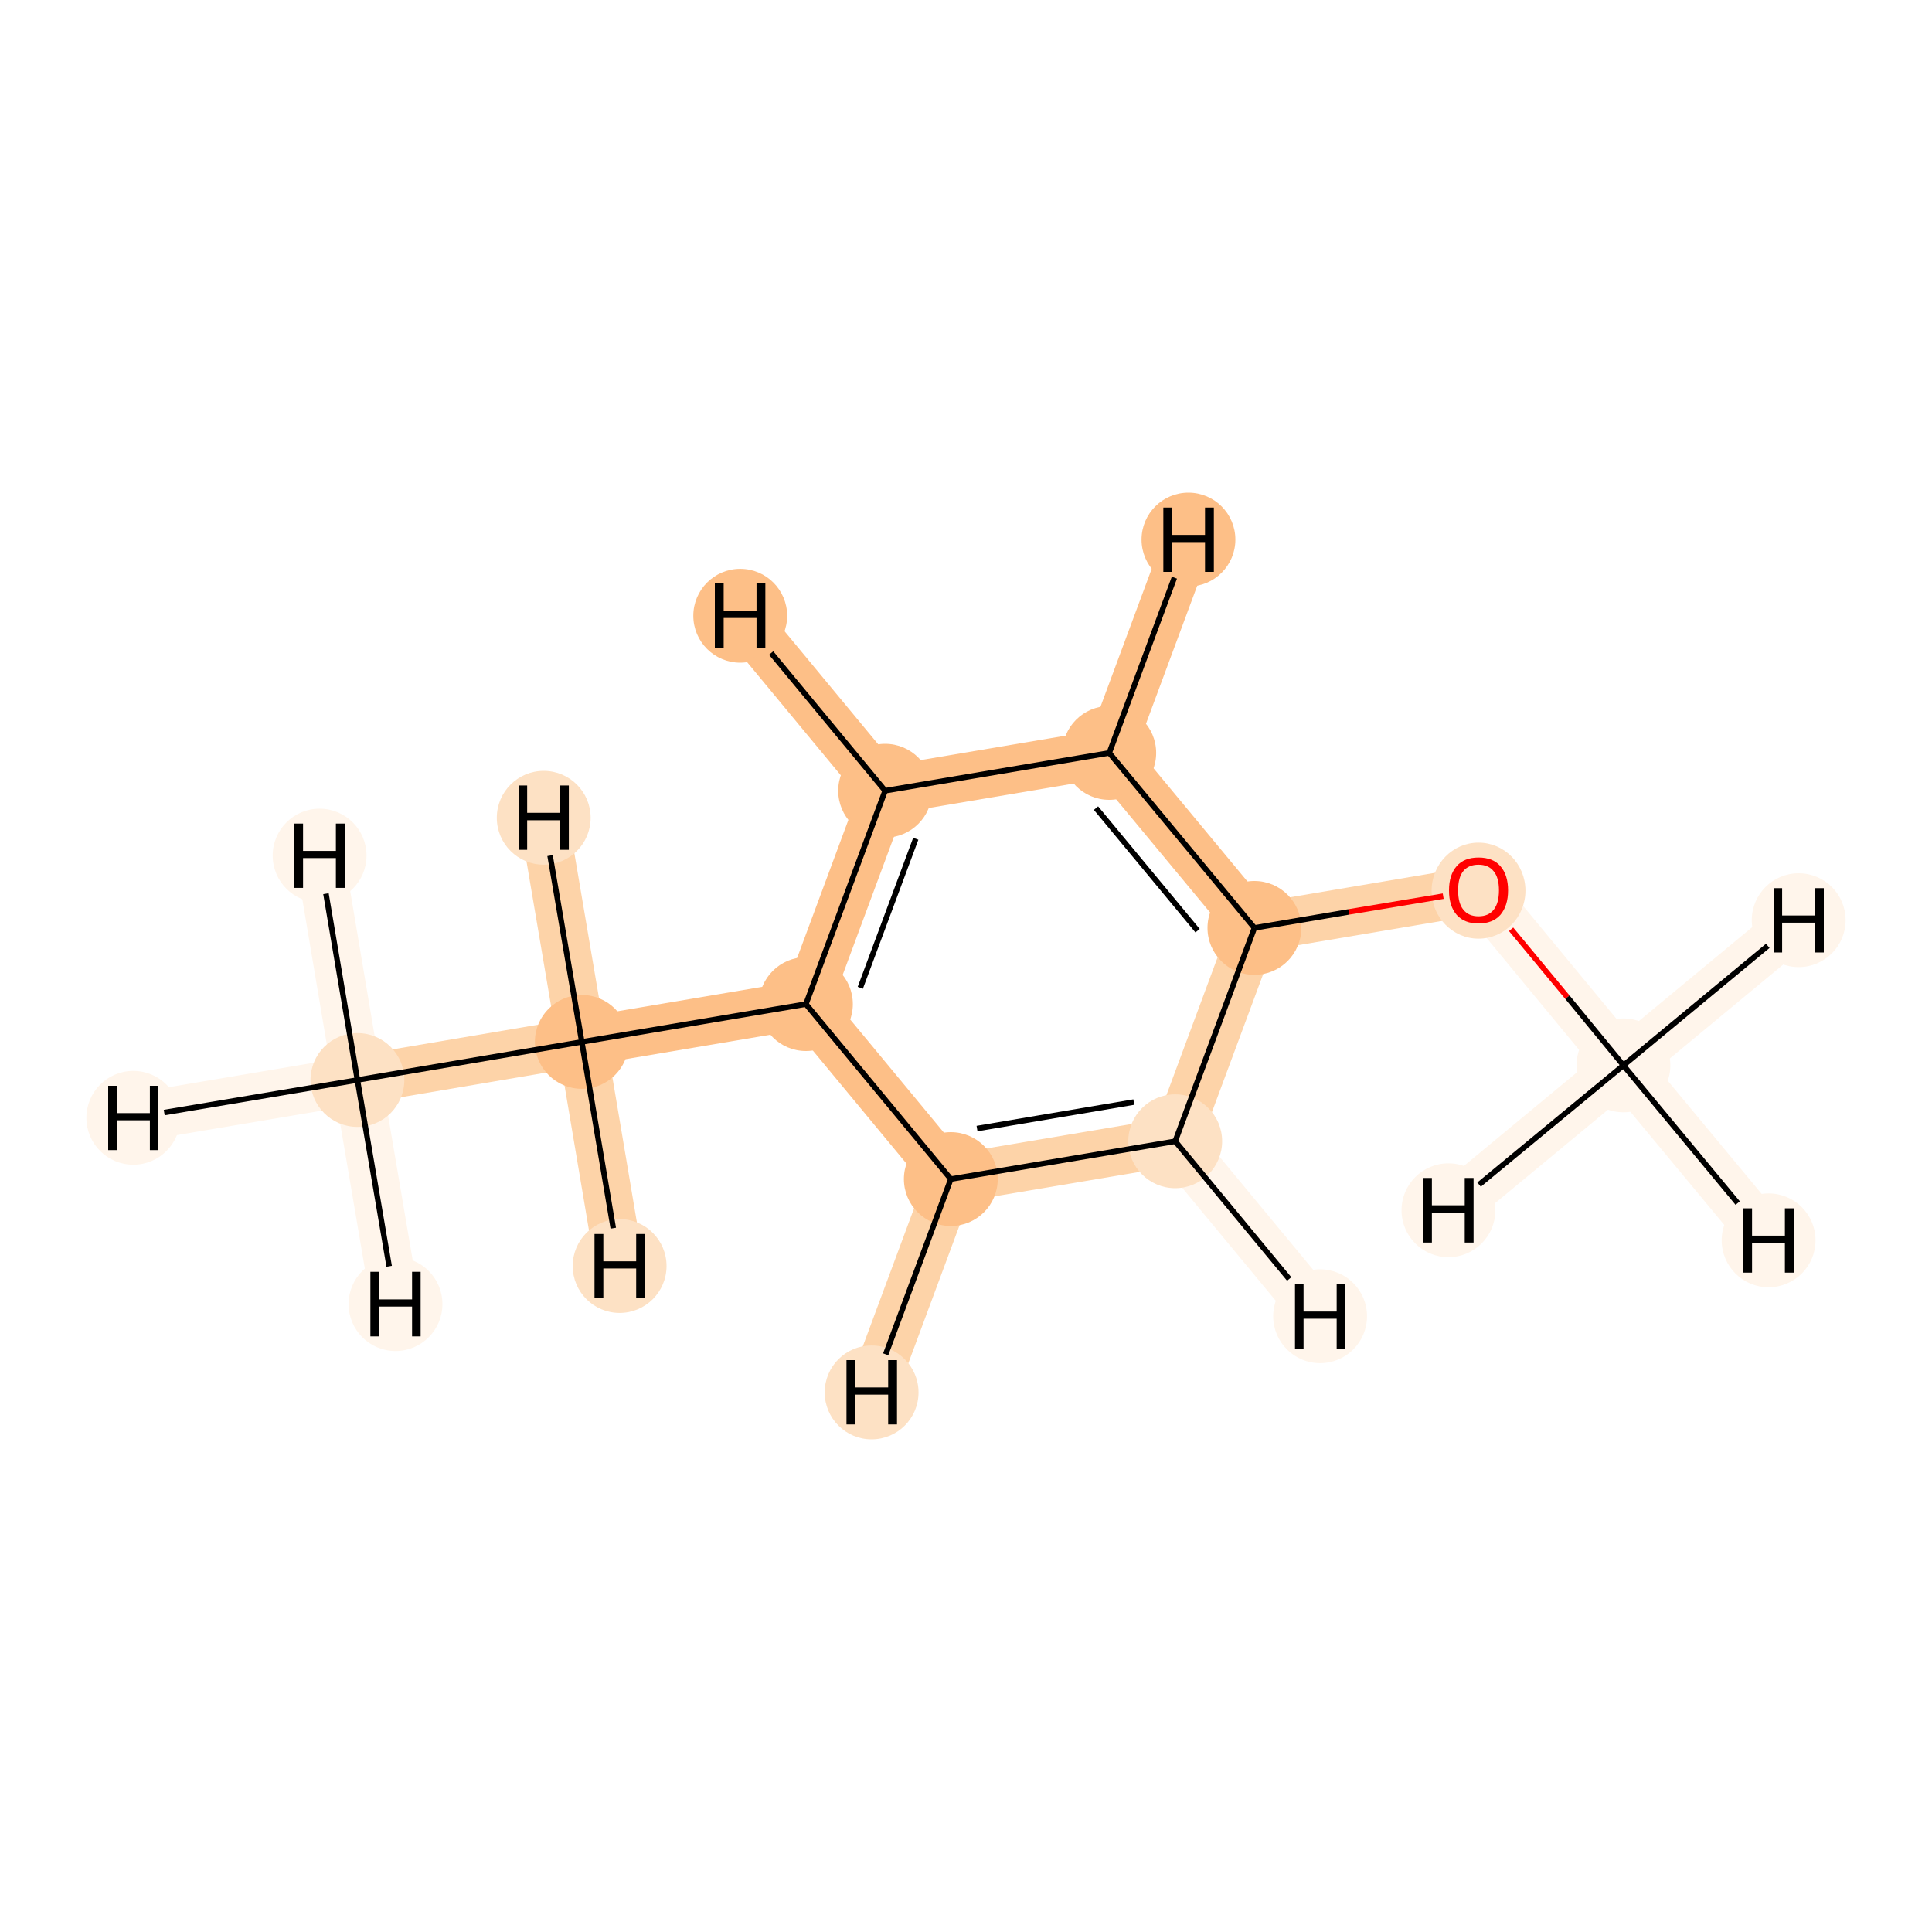 <?xml version='1.0' encoding='iso-8859-1'?>
<svg version='1.1' baseProfile='full'
              xmlns='http://www.w3.org/2000/svg'
                      xmlns:rdkit='http://www.rdkit.org/xml'
                      xmlns:xlink='http://www.w3.org/1999/xlink'
                  xml:space='preserve'
width='700px' height='700px' viewBox='0 0 700 700'>
<!-- END OF HEADER -->
<rect style='opacity:1.0;fill:#FFFFFF;stroke:none' width='700.0' height='700.0' x='0.0' y='0.0'> </rect>
<path d='M 129.5,391.3 L 210.8,377.5' style='fill:none;fill-rule:evenodd;stroke:#FDD3A8;stroke-width:17.6px;stroke-linecap:butt;stroke-linejoin:miter;stroke-opacity:1' />
<path d='M 129.5,391.3 L 48.3,405.0' style='fill:none;fill-rule:evenodd;stroke:#FFF5EB;stroke-width:17.6px;stroke-linecap:butt;stroke-linejoin:miter;stroke-opacity:1' />
<path d='M 129.5,391.3 L 143.3,472.5' style='fill:none;fill-rule:evenodd;stroke:#FFF5EB;stroke-width:17.6px;stroke-linecap:butt;stroke-linejoin:miter;stroke-opacity:1' />
<path d='M 129.5,391.3 L 115.8,310.0' style='fill:none;fill-rule:evenodd;stroke:#FFF5EB;stroke-width:17.6px;stroke-linecap:butt;stroke-linejoin:miter;stroke-opacity:1' />
<path d='M 210.8,377.5 L 292.0,363.8' style='fill:none;fill-rule:evenodd;stroke:#FDBF87;stroke-width:17.6px;stroke-linecap:butt;stroke-linejoin:miter;stroke-opacity:1' />
<path d='M 210.8,377.5 L 197.0,296.3' style='fill:none;fill-rule:evenodd;stroke:#FDD3A8;stroke-width:17.6px;stroke-linecap:butt;stroke-linejoin:miter;stroke-opacity:1' />
<path d='M 210.8,377.5 L 224.5,458.7' style='fill:none;fill-rule:evenodd;stroke:#FDD3A8;stroke-width:17.6px;stroke-linecap:butt;stroke-linejoin:miter;stroke-opacity:1' />
<path d='M 292.0,363.8 L 320.7,286.5' style='fill:none;fill-rule:evenodd;stroke:#FDBF87;stroke-width:17.6px;stroke-linecap:butt;stroke-linejoin:miter;stroke-opacity:1' />
<path d='M 292.0,363.8 L 344.5,427.2' style='fill:none;fill-rule:evenodd;stroke:#FDBF87;stroke-width:17.6px;stroke-linecap:butt;stroke-linejoin:miter;stroke-opacity:1' />
<path d='M 320.7,286.5 L 401.9,272.8' style='fill:none;fill-rule:evenodd;stroke:#FDBF87;stroke-width:17.6px;stroke-linecap:butt;stroke-linejoin:miter;stroke-opacity:1' />
<path d='M 320.7,286.5 L 268.2,223.1' style='fill:none;fill-rule:evenodd;stroke:#FDBF87;stroke-width:17.6px;stroke-linecap:butt;stroke-linejoin:miter;stroke-opacity:1' />
<path d='M 401.9,272.8 L 454.5,336.2' style='fill:none;fill-rule:evenodd;stroke:#FDBF87;stroke-width:17.6px;stroke-linecap:butt;stroke-linejoin:miter;stroke-opacity:1' />
<path d='M 401.9,272.8 L 430.6,195.5' style='fill:none;fill-rule:evenodd;stroke:#FDBF87;stroke-width:17.6px;stroke-linecap:butt;stroke-linejoin:miter;stroke-opacity:1' />
<path d='M 454.5,336.2 L 425.8,413.5' style='fill:none;fill-rule:evenodd;stroke:#FDD3A8;stroke-width:17.6px;stroke-linecap:butt;stroke-linejoin:miter;stroke-opacity:1' />
<path d='M 454.5,336.2 L 535.7,322.5' style='fill:none;fill-rule:evenodd;stroke:#FDD3A8;stroke-width:17.6px;stroke-linecap:butt;stroke-linejoin:miter;stroke-opacity:1' />
<path d='M 425.8,413.5 L 344.5,427.2' style='fill:none;fill-rule:evenodd;stroke:#FDD3A8;stroke-width:17.6px;stroke-linecap:butt;stroke-linejoin:miter;stroke-opacity:1' />
<path d='M 425.8,413.5 L 478.3,476.9' style='fill:none;fill-rule:evenodd;stroke:#FFF5EB;stroke-width:17.6px;stroke-linecap:butt;stroke-linejoin:miter;stroke-opacity:1' />
<path d='M 344.5,427.2 L 315.8,504.5' style='fill:none;fill-rule:evenodd;stroke:#FDD3A8;stroke-width:17.6px;stroke-linecap:butt;stroke-linejoin:miter;stroke-opacity:1' />
<path d='M 535.7,322.5 L 588.2,386.0' style='fill:none;fill-rule:evenodd;stroke:#FFF5EB;stroke-width:17.6px;stroke-linecap:butt;stroke-linejoin:miter;stroke-opacity:1' />
<path d='M 588.2,386.0 L 640.8,449.4' style='fill:none;fill-rule:evenodd;stroke:#FFF5EB;stroke-width:17.6px;stroke-linecap:butt;stroke-linejoin:miter;stroke-opacity:1' />
<path d='M 588.2,386.0 L 651.7,333.4' style='fill:none;fill-rule:evenodd;stroke:#FFF5EB;stroke-width:17.6px;stroke-linecap:butt;stroke-linejoin:miter;stroke-opacity:1' />
<path d='M 588.2,386.0 L 524.8,438.5' style='fill:none;fill-rule:evenodd;stroke:#FFF5EB;stroke-width:17.6px;stroke-linecap:butt;stroke-linejoin:miter;stroke-opacity:1' />
<ellipse cx='129.5' cy='391.3' rx='16.5' ry='16.5'  style='fill:#FDE1C4;fill-rule:evenodd;stroke:#FDE1C4;stroke-width:1.0px;stroke-linecap:butt;stroke-linejoin:miter;stroke-opacity:1' />
<ellipse cx='210.8' cy='377.5' rx='16.5' ry='16.5'  style='fill:#FDBF87;fill-rule:evenodd;stroke:#FDBF87;stroke-width:1.0px;stroke-linecap:butt;stroke-linejoin:miter;stroke-opacity:1' />
<ellipse cx='292.0' cy='363.8' rx='16.5' ry='16.5'  style='fill:#FDBF87;fill-rule:evenodd;stroke:#FDBF87;stroke-width:1.0px;stroke-linecap:butt;stroke-linejoin:miter;stroke-opacity:1' />
<ellipse cx='320.7' cy='286.5' rx='16.5' ry='16.5'  style='fill:#FDBF87;fill-rule:evenodd;stroke:#FDBF87;stroke-width:1.0px;stroke-linecap:butt;stroke-linejoin:miter;stroke-opacity:1' />
<ellipse cx='401.9' cy='272.8' rx='16.5' ry='16.5'  style='fill:#FDBF87;fill-rule:evenodd;stroke:#FDBF87;stroke-width:1.0px;stroke-linecap:butt;stroke-linejoin:miter;stroke-opacity:1' />
<ellipse cx='454.5' cy='336.2' rx='16.5' ry='16.5'  style='fill:#FDBF87;fill-rule:evenodd;stroke:#FDBF87;stroke-width:1.0px;stroke-linecap:butt;stroke-linejoin:miter;stroke-opacity:1' />
<ellipse cx='425.8' cy='413.5' rx='16.5' ry='16.5'  style='fill:#FDE1C4;fill-rule:evenodd;stroke:#FDE1C4;stroke-width:1.0px;stroke-linecap:butt;stroke-linejoin:miter;stroke-opacity:1' />
<ellipse cx='344.5' cy='427.2' rx='16.5' ry='16.5'  style='fill:#FDBF87;fill-rule:evenodd;stroke:#FDBF87;stroke-width:1.0px;stroke-linecap:butt;stroke-linejoin:miter;stroke-opacity:1' />
<ellipse cx='535.7' cy='322.7' rx='16.5' ry='16.9'  style='fill:#FDE1C4;fill-rule:evenodd;stroke:#FDE1C4;stroke-width:1.0px;stroke-linecap:butt;stroke-linejoin:miter;stroke-opacity:1' />
<ellipse cx='588.2' cy='386.0' rx='16.5' ry='16.5'  style='fill:#FFF5EB;fill-rule:evenodd;stroke:#FFF5EB;stroke-width:1.0px;stroke-linecap:butt;stroke-linejoin:miter;stroke-opacity:1' />
<ellipse cx='48.3' cy='405.0' rx='16.5' ry='16.5'  style='fill:#FFF5EB;fill-rule:evenodd;stroke:#FFF5EB;stroke-width:1.0px;stroke-linecap:butt;stroke-linejoin:miter;stroke-opacity:1' />
<ellipse cx='143.3' cy='472.5' rx='16.5' ry='16.5'  style='fill:#FFF5EB;fill-rule:evenodd;stroke:#FFF5EB;stroke-width:1.0px;stroke-linecap:butt;stroke-linejoin:miter;stroke-opacity:1' />
<ellipse cx='115.8' cy='310.0' rx='16.5' ry='16.5'  style='fill:#FFF5EB;fill-rule:evenodd;stroke:#FFF5EB;stroke-width:1.0px;stroke-linecap:butt;stroke-linejoin:miter;stroke-opacity:1' />
<ellipse cx='197.0' cy='296.3' rx='16.5' ry='16.5'  style='fill:#FDE1C4;fill-rule:evenodd;stroke:#FDE1C4;stroke-width:1.0px;stroke-linecap:butt;stroke-linejoin:miter;stroke-opacity:1' />
<ellipse cx='224.5' cy='458.7' rx='16.5' ry='16.5'  style='fill:#FDE1C4;fill-rule:evenodd;stroke:#FDE1C4;stroke-width:1.0px;stroke-linecap:butt;stroke-linejoin:miter;stroke-opacity:1' />
<ellipse cx='268.2' cy='223.1' rx='16.5' ry='16.5'  style='fill:#FDBF87;fill-rule:evenodd;stroke:#FDBF87;stroke-width:1.0px;stroke-linecap:butt;stroke-linejoin:miter;stroke-opacity:1' />
<ellipse cx='430.6' cy='195.5' rx='16.5' ry='16.5'  style='fill:#FDBF87;fill-rule:evenodd;stroke:#FDBF87;stroke-width:1.0px;stroke-linecap:butt;stroke-linejoin:miter;stroke-opacity:1' />
<ellipse cx='478.3' cy='476.9' rx='16.5' ry='16.5'  style='fill:#FFF5EB;fill-rule:evenodd;stroke:#FFF5EB;stroke-width:1.0px;stroke-linecap:butt;stroke-linejoin:miter;stroke-opacity:1' />
<ellipse cx='315.8' cy='504.5' rx='16.5' ry='16.5'  style='fill:#FDE1C4;fill-rule:evenodd;stroke:#FDE1C4;stroke-width:1.0px;stroke-linecap:butt;stroke-linejoin:miter;stroke-opacity:1' />
<ellipse cx='640.8' cy='449.4' rx='16.5' ry='16.5'  style='fill:#FFF5EB;fill-rule:evenodd;stroke:#FFF5EB;stroke-width:1.0px;stroke-linecap:butt;stroke-linejoin:miter;stroke-opacity:1' />
<ellipse cx='651.7' cy='333.4' rx='16.5' ry='16.5'  style='fill:#FFF5EB;fill-rule:evenodd;stroke:#FFF5EB;stroke-width:1.0px;stroke-linecap:butt;stroke-linejoin:miter;stroke-opacity:1' />
<ellipse cx='524.8' cy='438.5' rx='16.5' ry='16.5'  style='fill:#FFF5EB;fill-rule:evenodd;stroke:#FFF5EB;stroke-width:1.0px;stroke-linecap:butt;stroke-linejoin:miter;stroke-opacity:1' />
<path class='bond-0 atom-0 atom-1' d='M 129.5,391.3 L 210.8,377.5' style='fill:none;fill-rule:evenodd;stroke:#000000;stroke-width:2.0px;stroke-linecap:butt;stroke-linejoin:miter;stroke-opacity:1' />
<path class='bond-10 atom-0 atom-10' d='M 129.5,391.3 L 59.5,403.1' style='fill:none;fill-rule:evenodd;stroke:#000000;stroke-width:2.0px;stroke-linecap:butt;stroke-linejoin:miter;stroke-opacity:1' />
<path class='bond-11 atom-0 atom-11' d='M 129.5,391.3 L 141.0,458.8' style='fill:none;fill-rule:evenodd;stroke:#000000;stroke-width:2.0px;stroke-linecap:butt;stroke-linejoin:miter;stroke-opacity:1' />
<path class='bond-12 atom-0 atom-12' d='M 129.5,391.3 L 118.1,323.8' style='fill:none;fill-rule:evenodd;stroke:#000000;stroke-width:2.0px;stroke-linecap:butt;stroke-linejoin:miter;stroke-opacity:1' />
<path class='bond-1 atom-1 atom-2' d='M 210.8,377.5 L 292.0,363.8' style='fill:none;fill-rule:evenodd;stroke:#000000;stroke-width:2.0px;stroke-linecap:butt;stroke-linejoin:miter;stroke-opacity:1' />
<path class='bond-13 atom-1 atom-13' d='M 210.8,377.5 L 199.3,310.0' style='fill:none;fill-rule:evenodd;stroke:#000000;stroke-width:2.0px;stroke-linecap:butt;stroke-linejoin:miter;stroke-opacity:1' />
<path class='bond-14 atom-1 atom-14' d='M 210.8,377.5 L 222.2,445.0' style='fill:none;fill-rule:evenodd;stroke:#000000;stroke-width:2.0px;stroke-linecap:butt;stroke-linejoin:miter;stroke-opacity:1' />
<path class='bond-2 atom-2 atom-3' d='M 292.0,363.8 L 320.7,286.5' style='fill:none;fill-rule:evenodd;stroke:#000000;stroke-width:2.0px;stroke-linecap:butt;stroke-linejoin:miter;stroke-opacity:1' />
<path class='bond-2 atom-2 atom-3' d='M 311.7,357.9 L 331.8,303.9' style='fill:none;fill-rule:evenodd;stroke:#000000;stroke-width:2.0px;stroke-linecap:butt;stroke-linejoin:miter;stroke-opacity:1' />
<path class='bond-9 atom-7 atom-2' d='M 344.5,427.2 L 292.0,363.8' style='fill:none;fill-rule:evenodd;stroke:#000000;stroke-width:2.0px;stroke-linecap:butt;stroke-linejoin:miter;stroke-opacity:1' />
<path class='bond-3 atom-3 atom-4' d='M 320.7,286.5 L 401.9,272.8' style='fill:none;fill-rule:evenodd;stroke:#000000;stroke-width:2.0px;stroke-linecap:butt;stroke-linejoin:miter;stroke-opacity:1' />
<path class='bond-15 atom-3 atom-15' d='M 320.7,286.5 L 279.4,236.6' style='fill:none;fill-rule:evenodd;stroke:#000000;stroke-width:2.0px;stroke-linecap:butt;stroke-linejoin:miter;stroke-opacity:1' />
<path class='bond-4 atom-4 atom-5' d='M 401.9,272.8 L 454.5,336.2' style='fill:none;fill-rule:evenodd;stroke:#000000;stroke-width:2.0px;stroke-linecap:butt;stroke-linejoin:miter;stroke-opacity:1' />
<path class='bond-4 atom-4 atom-5' d='M 397.1,292.8 L 433.9,337.2' style='fill:none;fill-rule:evenodd;stroke:#000000;stroke-width:2.0px;stroke-linecap:butt;stroke-linejoin:miter;stroke-opacity:1' />
<path class='bond-16 atom-4 atom-16' d='M 401.9,272.8 L 425.5,209.3' style='fill:none;fill-rule:evenodd;stroke:#000000;stroke-width:2.0px;stroke-linecap:butt;stroke-linejoin:miter;stroke-opacity:1' />
<path class='bond-5 atom-5 atom-6' d='M 454.5,336.2 L 425.8,413.5' style='fill:none;fill-rule:evenodd;stroke:#000000;stroke-width:2.0px;stroke-linecap:butt;stroke-linejoin:miter;stroke-opacity:1' />
<path class='bond-7 atom-5 atom-8' d='M 454.5,336.2 L 488.7,330.4' style='fill:none;fill-rule:evenodd;stroke:#000000;stroke-width:2.0px;stroke-linecap:butt;stroke-linejoin:miter;stroke-opacity:1' />
<path class='bond-7 atom-5 atom-8' d='M 488.7,330.4 L 522.9,324.7' style='fill:none;fill-rule:evenodd;stroke:#FF0000;stroke-width:2.0px;stroke-linecap:butt;stroke-linejoin:miter;stroke-opacity:1' />
<path class='bond-6 atom-6 atom-7' d='M 425.8,413.5 L 344.5,427.2' style='fill:none;fill-rule:evenodd;stroke:#000000;stroke-width:2.0px;stroke-linecap:butt;stroke-linejoin:miter;stroke-opacity:1' />
<path class='bond-6 atom-6 atom-7' d='M 410.8,399.3 L 354.0,408.9' style='fill:none;fill-rule:evenodd;stroke:#000000;stroke-width:2.0px;stroke-linecap:butt;stroke-linejoin:miter;stroke-opacity:1' />
<path class='bond-17 atom-6 atom-17' d='M 425.8,413.5 L 467.1,463.4' style='fill:none;fill-rule:evenodd;stroke:#000000;stroke-width:2.0px;stroke-linecap:butt;stroke-linejoin:miter;stroke-opacity:1' />
<path class='bond-18 atom-7 atom-18' d='M 344.5,427.2 L 320.9,490.7' style='fill:none;fill-rule:evenodd;stroke:#000000;stroke-width:2.0px;stroke-linecap:butt;stroke-linejoin:miter;stroke-opacity:1' />
<path class='bond-8 atom-8 atom-9' d='M 547.5,336.7 L 567.9,361.3' style='fill:none;fill-rule:evenodd;stroke:#FF0000;stroke-width:2.0px;stroke-linecap:butt;stroke-linejoin:miter;stroke-opacity:1' />
<path class='bond-8 atom-8 atom-9' d='M 567.9,361.3 L 588.2,386.0' style='fill:none;fill-rule:evenodd;stroke:#000000;stroke-width:2.0px;stroke-linecap:butt;stroke-linejoin:miter;stroke-opacity:1' />
<path class='bond-19 atom-9 atom-19' d='M 588.2,386.0 L 629.6,435.9' style='fill:none;fill-rule:evenodd;stroke:#000000;stroke-width:2.0px;stroke-linecap:butt;stroke-linejoin:miter;stroke-opacity:1' />
<path class='bond-20 atom-9 atom-20' d='M 588.2,386.0 L 640.5,342.7' style='fill:none;fill-rule:evenodd;stroke:#000000;stroke-width:2.0px;stroke-linecap:butt;stroke-linejoin:miter;stroke-opacity:1' />
<path class='bond-21 atom-9 atom-21' d='M 588.2,386.0 L 535.9,429.2' style='fill:none;fill-rule:evenodd;stroke:#000000;stroke-width:2.0px;stroke-linecap:butt;stroke-linejoin:miter;stroke-opacity:1' />
<path  class='atom-8' d='M 525.0 322.6
Q 525.0 317.0, 527.8 313.8
Q 530.5 310.7, 535.7 310.7
Q 540.9 310.7, 543.6 313.8
Q 546.4 317.0, 546.4 322.6
Q 546.4 328.2, 543.6 331.5
Q 540.8 334.6, 535.7 334.6
Q 530.6 334.6, 527.8 331.5
Q 525.0 328.3, 525.0 322.6
M 535.7 332.0
Q 539.3 332.0, 541.2 329.6
Q 543.1 327.2, 543.1 322.6
Q 543.1 318.0, 541.2 315.7
Q 539.3 313.3, 535.7 313.3
Q 532.1 313.3, 530.2 315.6
Q 528.3 317.9, 528.3 322.6
Q 528.3 327.3, 530.2 329.6
Q 532.1 332.0, 535.7 332.0
' fill='#FF0000'/>
<path  class='atom-10' d='M 39.2 393.4
L 42.3 393.4
L 42.3 403.3
L 54.3 403.3
L 54.3 393.4
L 57.4 393.4
L 57.4 416.7
L 54.3 416.7
L 54.3 405.9
L 42.3 405.9
L 42.3 416.7
L 39.2 416.7
L 39.2 393.4
' fill='#000000'/>
<path  class='atom-11' d='M 134.2 460.8
L 137.3 460.8
L 137.3 470.8
L 149.3 470.8
L 149.3 460.8
L 152.4 460.8
L 152.4 484.2
L 149.3 484.2
L 149.3 473.4
L 137.3 473.4
L 137.3 484.2
L 134.2 484.2
L 134.2 460.8
' fill='#000000'/>
<path  class='atom-12' d='M 106.6 298.4
L 109.8 298.4
L 109.8 308.3
L 121.7 308.3
L 121.7 298.4
L 124.9 298.4
L 124.9 321.7
L 121.7 321.7
L 121.7 310.9
L 109.8 310.9
L 109.8 321.7
L 106.6 321.7
L 106.6 298.4
' fill='#000000'/>
<path  class='atom-13' d='M 187.9 284.6
L 191.0 284.6
L 191.0 294.5
L 203.0 294.5
L 203.0 284.6
L 206.1 284.6
L 206.1 307.9
L 203.0 307.9
L 203.0 297.2
L 191.0 297.2
L 191.0 307.9
L 187.9 307.9
L 187.9 284.6
' fill='#000000'/>
<path  class='atom-14' d='M 215.4 447.1
L 218.6 447.1
L 218.6 457.0
L 230.5 457.0
L 230.5 447.1
L 233.6 447.1
L 233.6 470.4
L 230.5 470.4
L 230.5 459.6
L 218.6 459.6
L 218.6 470.4
L 215.4 470.4
L 215.4 447.1
' fill='#000000'/>
<path  class='atom-15' d='M 259.0 211.4
L 262.2 211.4
L 262.2 221.3
L 274.1 221.3
L 274.1 211.4
L 277.3 211.4
L 277.3 234.7
L 274.1 234.7
L 274.1 223.9
L 262.2 223.9
L 262.2 234.7
L 259.0 234.7
L 259.0 211.4
' fill='#000000'/>
<path  class='atom-16' d='M 421.5 183.9
L 424.7 183.9
L 424.7 193.8
L 436.6 193.8
L 436.6 183.9
L 439.8 183.9
L 439.8 207.2
L 436.6 207.2
L 436.6 196.4
L 424.7 196.4
L 424.7 207.2
L 421.5 207.2
L 421.5 183.9
' fill='#000000'/>
<path  class='atom-17' d='M 469.2 465.3
L 472.3 465.3
L 472.3 475.2
L 484.3 475.2
L 484.3 465.3
L 487.4 465.3
L 487.4 488.6
L 484.3 488.6
L 484.3 477.8
L 472.3 477.8
L 472.3 488.6
L 469.2 488.6
L 469.2 465.3
' fill='#000000'/>
<path  class='atom-18' d='M 306.7 492.8
L 309.9 492.8
L 309.9 502.7
L 321.8 502.7
L 321.8 492.8
L 325.0 492.8
L 325.0 516.1
L 321.8 516.1
L 321.8 505.3
L 309.9 505.3
L 309.9 516.1
L 306.7 516.1
L 306.7 492.8
' fill='#000000'/>
<path  class='atom-19' d='M 631.6 437.8
L 634.8 437.8
L 634.8 447.7
L 646.7 447.7
L 646.7 437.8
L 649.9 437.8
L 649.9 461.1
L 646.7 461.1
L 646.7 450.3
L 634.8 450.3
L 634.8 461.1
L 631.6 461.1
L 631.6 437.8
' fill='#000000'/>
<path  class='atom-20' d='M 642.6 321.8
L 645.7 321.8
L 645.7 331.7
L 657.7 331.7
L 657.7 321.8
L 660.8 321.8
L 660.8 345.1
L 657.7 345.1
L 657.7 334.3
L 645.7 334.3
L 645.7 345.1
L 642.6 345.1
L 642.6 321.8
' fill='#000000'/>
<path  class='atom-21' d='M 515.6 426.8
L 518.8 426.8
L 518.8 436.7
L 530.7 436.7
L 530.7 426.8
L 533.9 426.8
L 533.9 450.2
L 530.7 450.2
L 530.7 439.4
L 518.8 439.4
L 518.8 450.2
L 515.6 450.2
L 515.6 426.8
' fill='#000000'/>
</svg>
